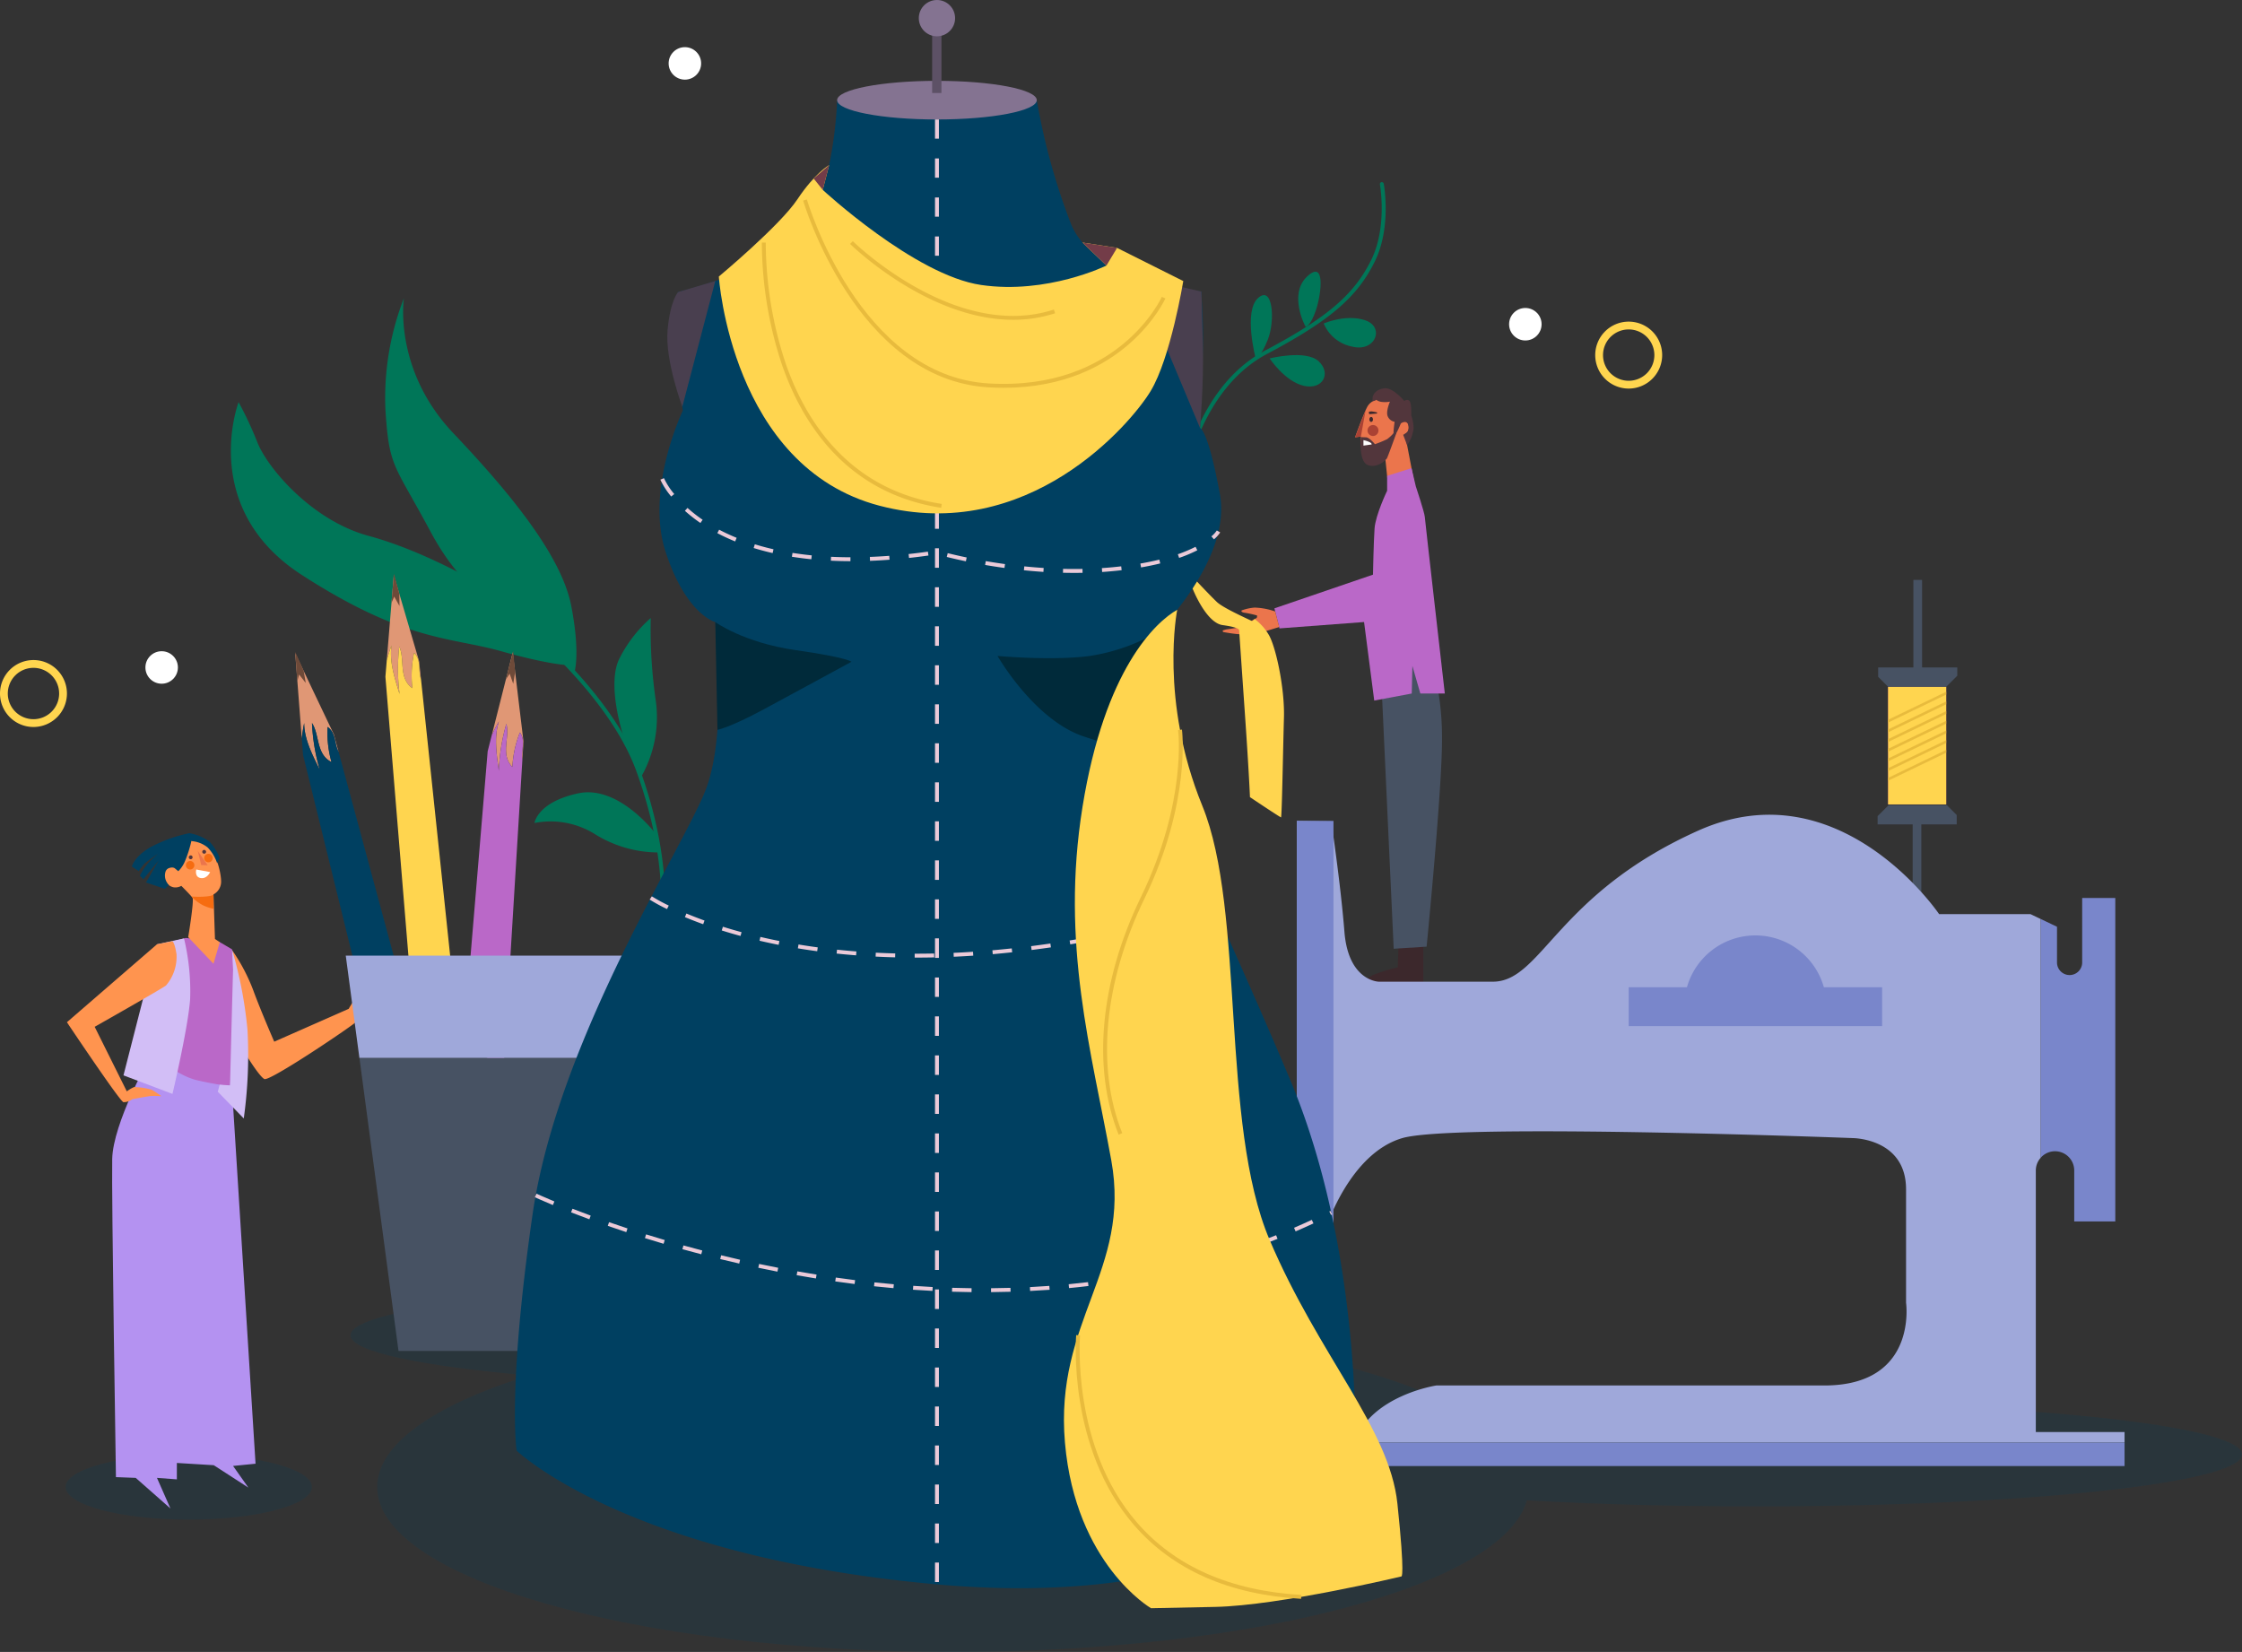 <svg xmlns="http://www.w3.org/2000/svg" width="408.079" height="300.661" viewBox="0 0 408.079 300.661">
  <rect x="0" y="0" width="408.079" height="300.661" fill="#333333" stroke="none"/>
  <g id="Grupo_5070" data-name="Grupo 5070" transform="translate(-125.64 -38.221)">
    <g id="Grupo_5048" data-name="Grupo 5048" transform="translate(137.593 271.781)">
      <g id="Grupo_5047" data-name="Grupo 5047">
        <ellipse id="Elipse_377" data-name="Elipse 377" cx="22.408" cy="5.938" rx="22.408" ry="5.938" transform="translate(0 31.142)" fill="#004061" opacity="0.19" style="mix-blend-mode: multiply;isolation: isolate"/>
        <path id="Trazado_12848" data-name="Trazado 12848" d="M471.231,388.929c-19.666,0-37.833.685-52.53,1.844-7.519-4.248-18.462-7.915-31.788-10.7,3.708-1.043,5.744-2.175,5.744-3.358,0-5.227-39.653-9.463-88.568-9.463s-88.567,4.236-88.567,9.463c0,2.949,12.635,5.584,32.436,7.32-17.127,5.344-27.585,12.47-27.585,20.3,0,16.581,46.921,30.022,104.8,30.022,55.038,0,100.162-12.154,104.462-27.6,12.4.707,26.56,1.107,41.6,1.107,48.915,0,88.567-4.236,88.567-9.463S520.145,388.929,471.231,388.929Z" transform="translate(-163.673 -367.25)" fill="#004061" opacity="0.19" style="mix-blend-mode: multiply;isolation: isolate"/>
      </g>
    </g>
    <g id="Grupo_5067" data-name="Grupo 5067" transform="translate(137.824 38.221)">
      <path id="Trazado_12849" data-name="Trazado 12849" d="M230.917,174.856s-10.656-6.394-20.984-9.18-18.361-12.3-20.246-16.967a64.974,64.974,0,0,0-3.443-7.377s-7.324,19.284,11.5,31.445,27.1,11.3,36.2,13.861,12.378,2.563,12.378,2.563Z" transform="translate(-155.001 -68.139)" fill="#007658"/>
      <g id="Grupo_5050" data-name="Grupo 5050" transform="translate(77.231 108.633)">
        <g id="Grupo_5049" data-name="Grupo 5049">
          <path id="Trazado_12850" data-name="Trazado 12850" d="M282.71,250.451a.411.411,0,0,1-.051,0,.356.356,0,0,1-.3-.4c.016-.109,1.5-11.116-4.386-27.182S251.953,192.048,251.75,191.9a.355.355,0,0,1,.417-.575c.2.148,20.509,15.026,26.47,31.292,5.956,16.248,4.439,27.417,4.423,27.528A.355.355,0,0,1,282.71,250.451Z" transform="translate(-251.604 -191.258)" fill="#007658"/>
        </g>
      </g>
      <g id="Grupo_5052" data-name="Grupo 5052" transform="translate(203.394 33.149)">
        <g id="Grupo_5051" data-name="Grupo 5051">
          <path id="Trazado_12851" data-name="Trazado 12851" d="M429.692,137.326a.337.337,0,0,1-.065-.006.355.355,0,0,1-.285-.413c.028-.15,2.913-15.091,14.68-21.332,11.326-6.007,16.2-10.174,19.329-16.51,2.947-5.976,1.589-13.65,1.574-13.727a.355.355,0,0,1,.7-.128c.059.323,1.413,7.984-1.637,14.169-3.2,6.489-8.155,10.735-19.633,16.823-11.459,6.078-14.287,20.686-14.314,20.833A.355.355,0,0,1,429.692,137.326Z" transform="translate(-429.337 -84.92)" fill="#007658"/>
        </g>
      </g>
      <path id="Trazado_12852" data-name="Trazado 12852" d="M161.2,309.5s-6.659,11.864-6.795,18.387.679,57.891.679,57.891l3.6.136,6.322,5.572-2.454-5.572,3.622.272V383.2l6.714.408,6.3,4.077-2.785-3.941,4.093-.407-4.224-67.3.75-5.54Z" transform="translate(-146.166 -116.934)" fill="#b492f1"/>
      <path id="Trazado_12853" data-name="Trazado 12853" d="M185.22,281.935a33.8,33.8,0,0,1,3.757,7.111c1.391,3.813,3.864,9.48,3.864,9.48l13.55-5.976s2.01-3.452,2.37-3.349-.409,1.7-.409,1.7l6.282-2.576s-4.894,3.3-5.307,3.5-.618,2.175-1.545,3.071-15.817,10.942-16.744,10.428-3.143-4.122-3.143-4.122Z" transform="translate(-155.111 -108.936)" fill="#ff944f"/>
      <path id="Trazado_12854" data-name="Trazado 12854" d="M169.567,278.714l-3.967.994-5.16,17.165s6.047,6.6,11.29,7.77,5.875.9,5.875.9a125.227,125.227,0,0,0,1.175-14.3,64.066,64.066,0,0,0-.813-10.46l-2.223-1.31Z" transform="translate(-147.921 -108.001)" fill="#ba68c8"/>
      <g id="Grupo_5053" data-name="Grupo 5053" transform="translate(41.552 118.654)">
        <path id="Trazado_12855" data-name="Trazado 12855" d="M205.809,226.928a35.631,35.631,0,0,1-1.42-8.518c1.42,2.13.71,5.679,3.549,7.1a19.652,19.652,0,0,1-.71-6.389c1.534,1.023,1.232,3.146,2,4.521l-.856-3.171-7.035-14.78,1.193,15.527c.1-.9.241-1.826.437-2.807C202.97,221.249,204.39,224.088,205.809,226.928Z" transform="translate(-201.34 -205.467)" fill="#e09775"/>
        <path id="Trazado_12856" data-name="Trazado 12856" d="M209.718,228.84c-.769-1.375-.468-3.5-2-4.521a19.652,19.652,0,0,0,.71,6.389c-2.839-1.42-2.13-4.969-3.549-7.1a35.631,35.631,0,0,0,1.42,8.518c-1.42-2.839-2.839-5.679-2.839-8.518-.2.98-.334,1.9-.437,2.807l.231,3.015L215.9,280.874l8.548,2.494Z" transform="translate(-201.828 -210.666)" fill="#004061"/>
        <path id="Trazado_12857" data-name="Trazado 12857" d="M201.34,205.376l.016.221.375,5.1.314-1.212,1.213,1.54-.373-2.176" transform="translate(-201.34 -205.376)" fill="#6e4a39"/>
      </g>
      <g id="Grupo_5054" data-name="Grupo 5054" transform="translate(57.967 104.418)">
        <path id="Trazado_12858" data-name="Trazado 12858" d="M227.148,207.308a35.644,35.644,0,0,1-.055-8.635c1.065,2.327-.2,5.719,2.382,7.57a19.662,19.662,0,0,1,.309-6.421c1.353,1.252.72,3.3,1.262,4.781l-.344-3.266-4.61-15.707-1.276,15.521c.244-.875.527-1.765.875-2.7C225.242,201.252,226.194,204.28,227.148,207.308Z" transform="translate(-224.567 -185.41)" fill="#e09775"/>
        <path id="Trazado_12859" data-name="Trazado 12859" d="M230.944,209.842c-.542-1.479.091-3.529-1.262-4.781a19.663,19.663,0,0,0-.309,6.421c-2.579-1.851-1.317-5.243-2.382-7.57a35.644,35.644,0,0,0,.055,8.635c-.953-3.028-1.906-6.056-1.457-8.86-.349.937-.631,1.828-.875,2.7l-.248,3.013,4.354,52.8,8.046,3.813Z" transform="translate(-224.466 -190.65)" fill="#ffd54f"/>
        <path id="Trazado_12860" data-name="Trazado 12860" d="M226.477,185.321l-.019.221-.435,5.093.5-1.147.955,1.712-.025-2.207" transform="translate(-224.918 -185.321)" fill="#6e4a39"/>
      </g>
      <g id="Grupo_5055" data-name="Grupo 5055" transform="translate(72.162 118.499)">
        <path id="Trazado_12861" data-name="Trazado 12861" d="M253.021,227.008a35.655,35.655,0,0,1,1.371-8.526c.667,2.471-1.138,5.608,1.1,7.86a19.644,19.644,0,0,1,1.365-6.281c1.127,1.458.165,3.374.455,4.923l.2-3.278-1.954-16.252-3.821,15.1c.385-.822.811-1.655,1.31-2.521C252.141,220.721,252.581,223.865,253.021,227.008Z" transform="translate(-246.574 -205.243)" fill="#e09775"/>
        <path id="Trazado_12862" data-name="Trazado 12862" d="M255.2,230.124c-.29-1.549.672-3.465-.455-4.923a19.645,19.645,0,0,0-1.365,6.281c-2.238-2.252-.434-5.389-1.1-7.86a35.655,35.655,0,0,0-1.371,8.526c-.44-3.143-.88-6.287.026-8.979-.5.867-.924,1.7-1.31,2.521l-.742,2.931-4.422,52.79,7.306,5.089Z" transform="translate(-244.463 -210.383)" fill="#ba68c8"/>
        <path id="Trazado_12863" data-name="Trazado 12863" d="M256.679,205.157l-.055.215-1.27,4.951.685-1.049.659,1.847.34-2.181" transform="translate(-247.623 -205.157)" fill="#6e4a39"/>
      </g>
      <path id="Trazado_12864" data-name="Trazado 12864" d="M273.748,283.25H214.3l2.485,18.634h56.958Z" transform="translate(-163.55 -109.317)" fill="#9fa8da"/>
      <path id="Trazado_12865" data-name="Trazado 12865" d="M217.806,309.5l7.111,53.312h49.847V309.5Z" transform="translate(-164.566 -116.934)" fill="#475263"/>
      <path id="Trazado_12866" data-name="Trazado 12866" d="M486.1,280.056v7.479h-11a4.286,4.286,0,0,1,2.611-1.966,30.731,30.731,0,0,1,3.74-1.112l.144-4.053Z" transform="translate(-239.222 -108.391)" fill="#3c282c"/>
      <path id="Trazado_12867" data-name="Trazado 12867" d="M488.587,205.638a51.127,51.127,0,0,1,2.167,14.6c.127,8.723-2.8,38.3-2.8,38.3l-5.991.383-2.55-55.2Z" transform="translate(-240.471 -86.243)" fill="#475263"/>
      <g id="Grupo_5056" data-name="Grupo 5056" transform="translate(329.568 105.543)">
        <rect id="Rectángulo_3086" data-name="Rectángulo 3086" width="1.581" height="18.972" transform="translate(6.381 42.745)" fill="#475263"/>
        <rect id="Rectángulo_3087" data-name="Rectángulo 3087" width="1.581" height="18.972" transform="translate(6.516)" fill="#475263"/>
        <rect id="Rectángulo_3088" data-name="Rectángulo 3088" width="10.573" height="21.414" transform="translate(1.914 19.452)" fill="#cc5670"/>
        <rect id="Rectángulo_3089" data-name="Rectángulo 3089" width="10.573" height="21.414" transform="translate(1.914 19.452)" fill="#ffd54f"/>
        <path id="Trazado_12868" data-name="Trazado 12868" d="M620.355,231.009l-10.573,5.1v-.517l10.573-5.1Z" transform="translate(-607.867 -199.553)" fill="#e8bb3d"/>
        <path id="Trazado_12869" data-name="Trazado 12869" d="M620.355,228.524l-10.573,5.1v-.517l10.573-5.1Z" transform="translate(-607.867 -198.832)" fill="#e8bb3d"/>
        <path id="Trazado_12870" data-name="Trazado 12870" d="M620.355,226.039l-10.573,5.1v-.517l10.573-5.1Z" transform="translate(-607.867 -198.111)" fill="#e8bb3d"/>
        <path id="Trazado_12871" data-name="Trazado 12871" d="M620.355,223.555l-10.573,5.1v-.517l10.573-5.1Z" transform="translate(-607.867 -197.39)" fill="#e8bb3d"/>
        <path id="Trazado_12872" data-name="Trazado 12872" d="M620.355,221.07l-10.573,5.1v-.517l10.573-5.1Z" transform="translate(-607.867 -196.669)" fill="#e8bb3d"/>
        <path id="Trazado_12873" data-name="Trazado 12873" d="M620.355,218.585l-10.573,5.1v-.517l10.573-5.1Z" transform="translate(-607.867 -195.948)" fill="#e8bb3d"/>
        <path id="Trazado_12874" data-name="Trazado 12874" d="M620.355,216.1l-10.573,5.1v-.517l10.573-5.1Z" transform="translate(-607.867 -195.227)" fill="#e8bb3d"/>
        <path id="Trazado_12875" data-name="Trazado 12875" d="M609.042,212.873l-1.808-1.808V209.36h14.4v1.506l-2.02,2.008Z" transform="translate(-607.128 -193.421)" fill="#475263"/>
        <path id="Trazado_12876" data-name="Trazado 12876" d="M619.678,244.648l1.808,1.808v1.705h-14.4v-1.506l2.02-2.008Z" transform="translate(-607.084 -203.66)" fill="#475263"/>
      </g>
      <path id="Trazado_12877" data-name="Trazado 12877" d="M651.5,314.558a3.5,3.5,0,0,1,3.5,3.5v9.281h7.474V268.458h-6.027V280.2a2.29,2.29,0,1,1-4.581,0v-6.5l-2.993-1.43v43.5A3.472,3.472,0,0,1,651.5,314.558Z" transform="translate(-289.642 -105.025)" fill="#7986cb"/>
      <path id="Trazado_12878" data-name="Trazado 12878" d="M608.827,359.476H592.674V311.863a3.464,3.464,0,0,1,.864-2.277v-43.5l-1.828-.873H575.076s-18.081-26.76-43.877-15.188-28.447,27.483-37.367,27.483H473.1s-5.545-.056-6.268-9.069-2.4-20.1-2.4-20.1l-6.267-.093v73.993h5.356s4.3-13.489,13.855-16.266,81.958,0,81.958,0,9.721,0,9.721,9.323v20.631S571.239,351,554.179,351H483.558s-11.9,1.79-14.96,10.4H608.827Z" transform="translate(-234.308 -98.835)" fill="#9fa8da"/>
      <path id="Trazado_12879" data-name="Trazado 12879" d="M472.571,408.118a12.645,12.645,0,0,0-.711,4.263H612.8v-4.263Z" transform="translate(-238.281 -145.548)" fill="#7986cb"/>
      <rect id="Rectángulo_3090" data-name="Rectángulo 3090" width="6.671" height="73.186" transform="translate(223.859 149.411)" fill="#7986cb"/>
      <g id="Grupo_5061" data-name="Grupo 5061" transform="translate(81.544)">
        <path id="Trazado_12880" data-name="Trazado 12880" d="M316.321,63.9s-.549,22.088-9.832,27.407a77.257,77.257,0,0,1-19.088,7.51s-1.982,2.92-.73,10.848,1.564,10.744,1.564,10.744-6.867,14.255-3.13,25.706,9.04,12.777,9.04,12.777,2.291,19.889-1.687,30.376-27,45.684-31.582,77.507-2.893,42.912-2.893,42.912,19.908,19.286,76.492,24.349,76.112-19.287,76.112-19.287,2.17-39.3-11.813-72.565-22.662-48.216-24.832-64.128.723-17.358.723-17.358,13.5-13.259,11.331-25.072-3.617-12.055-3.617-12.055.723-14.705.483-19.769l-.241-5.063s-19.408-1.761-23.717-12.27A117.9,117.9,0,0,1,352.662,63.9Z" transform="translate(-257.68 -45.672)" fill="#004061"/>
        <path id="Trazado_12881" data-name="Trazado 12881" d="M376.632,62.464c0,1.941-8.135,3.515-18.17,3.515s-18.171-1.574-18.171-3.515,8.136-3.515,18.171-3.515S376.632,60.523,376.632,62.464Z" transform="translate(-281.65 -44.235)" fill="#847391"/>
        <path id="Trazado_12882" data-name="Trazado 12882" d="M309.051,197.722s5.139,3.752,14.658,5.112,10.124,2.115,10.124,2.115-10.275,5.591-16.168,8.764-8.216,3.622-8.216,3.622Z" transform="translate(-272.586 -84.501)" fill="#002a3a"/>
        <path id="Trazado_12883" data-name="Trazado 12883" d="M381.427,204.63s9.973.906,16.772,0a35.154,35.154,0,0,0,12.373-4.361s-1.893,8.123-1.161,13.7,1.344,8.693,1.344,8.693-4.547-.349-13.613-3.371S381.427,204.63,381.427,204.63Z" transform="translate(-293.586 -85.24)" fill="#002a3a"/>
        <g id="Grupo_5057" data-name="Grupo 5057" transform="translate(76.456 21.745)">
          <path id="Trazado_12884" data-name="Trazado 12884" d="M366.1,335.046h-.71V331.5h.71Zm0-7.1h-.71V324.4h.71Zm0-7.1h-.71V317.3h.71Zm0-7.1h-.71V310.2h.71Zm0-7.1h-.71V303.1h.71Zm0-7.1h-.71V296h.71Zm0-7.1h-.71v-3.549h.71Zm0-7.1h-.71v-3.549h.71Zm0-7.1h-.71v-3.549h.71Zm0-7.1h-.71v-3.549h.71Zm0-7.1h-.71v-3.549h.71Zm0-7.1h-.71v-3.549h.71Zm0-7.1h-.71v-3.549h.71Zm0-7.1h-.71v-3.549h.71Zm0-7.1h-.71v-3.549h.71Zm0-7.1h-.71V225.02h.71Zm0-7.1h-.71v-3.549h.71Zm0-7.1h-.71v-3.549h.71Zm0-7.1h-.71v-3.549h.71Zm0-7.1h-.71v-3.549h.71Zm0-7.1h-.71v-3.549h.71Zm0-7.1h-.71v-3.549h.71Zm0-7.1h-.71v-3.549h.71Zm0-7.1h-.71v-3.549h.71Zm0-7.1h-.71v-3.549h.71Zm0-7.1h-.71v-3.549h.71Zm0-7.1h-.71v-3.549h.71Zm0-7.1h-.71v-3.549h.71Zm0-7.1h-.71V132.74h.71Zm0-7.1h-.71v-3.549h.71Zm0-7.1h-.71v-3.549h.71Zm0-7.1h-.71v-3.549h.71Zm0-7.1h-.71v-3.549h.71Zm0-7.1h-.71V97.248h.71Zm0-7.1h-.71V90.149h.71Zm0-7.1h-.71V83.051h.71Zm0-7.1h-.71V75.952h.71Zm0-7.1h-.71V68.854h.71Z" transform="translate(-365.388 -68.854)" fill="#ebcad8"/>
        </g>
        <g id="Grupo_5058" data-name="Grupo 5058" transform="translate(26.464 87.028)">
          <path id="Trazado_12885" data-name="Trazado 12885" d="M370.3,178.066q-1.034,0-2.051-.026l.018-.71q1.74.044,3.534.011l.013.71Q371.051,178.066,370.3,178.066Zm5.076-.165-.047-.708q.919-.062,1.845-.148.859-.081,1.671-.175l.082.7q-.82.1-1.687.177Q376.3,177.838,375.374,177.9Zm-10.687-.019c-1.161-.075-2.357-.174-3.552-.3l.072-.706c1.187.121,2.373.219,3.525.292Zm-7.09-.718c-1.171-.16-2.356-.344-3.522-.544l.12-.7c1.158.2,2.335.38,3.5.54Zm24.859-.1-.121-.7c1.205-.208,2.366-.448,3.448-.713l.169.689C384.853,176.614,383.677,176.858,382.456,177.068Zm-31.882-1.111c-1.207-.251-2.377-.517-3.478-.791l.172-.689c1.092.272,2.253.536,3.451.784Zm-21.014-.022c-1.207,0-2.406-.033-3.563-.089l.034-.709c1.146.055,2.334.085,3.531.088Zm3.563-.065-.027-.709c1.153-.044,2.34-.111,3.53-.2l.053.708C335.481,175.758,334.285,175.826,333.123,175.87Zm-10.68-.285c-1.2-.119-2.389-.273-3.536-.455l.111-.7c1.134.18,2.31.331,3.5.449Zm17.782-.241-.077-.706c1.151-.125,2.333-.27,3.512-.434l.1.7C342.571,175.072,341.383,175.219,340.225,175.344Zm49.163,0-.234-.67a25.4,25.4,0,0,0,3.221-1.357l.324.632A26.258,26.258,0,0,1,389.388,175.339Zm-73.987-.883c-1.183-.269-2.344-.579-3.452-.921l.209-.678c1.091.337,2.235.642,3.4.907Zm-6.822-2.12c-1.128-.459-2.22-.966-3.247-1.508l.331-.628c1.007.531,2.078,1.029,3.184,1.479Zm87.149-.383-.468-.534a5.024,5.024,0,0,0,.991-1.08l.613.359A5.622,5.622,0,0,1,395.728,171.953Zm-93.47-2.973a27.351,27.351,0,0,1-2.829-2.214l.474-.528a26.586,26.586,0,0,0,2.756,2.157Zm-5.318-4.818a13.8,13.8,0,0,1-1.978-3.068l.656-.272a13.418,13.418,0,0,0,1.874,2.893Z" transform="translate(-294.962 -160.823)" fill="#ebcad8"/>
        </g>
        <g id="Grupo_5059" data-name="Grupo 5059" transform="translate(24.521 163.136)">
          <path id="Trazado_12886" data-name="Trazado 12886" d="M340.689,279.192h-.229v-.71h.229q1.628,0,3.313-.036l.015.71Q342.325,279.192,340.689,279.192Zm-3.786-.048q-1.814-.047-3.555-.137l.036-.708q1.731.087,3.536.136Zm10.669-.107-.031-.708q1.74-.077,3.536-.2l.046.708Q349.32,278.959,347.572,279.036Zm-17.775-.257c-1.188-.092-2.38-.2-3.544-.324l.075-.706c1.157.121,2.342.229,3.524.322Zm24.873-.211-.062-.707q1.738-.152,3.524-.344l.077.706Q356.415,278.416,354.67,278.568Zm-31.95-.537c-1.166-.156-2.351-.333-3.52-.526l.116-.7c1.162.192,2.34.368,3.5.523Zm39.021-.224-.09-.7q1.733-.22,3.51-.481l.1.7Q363.48,277.585,361.741,277.808ZM315.7,276.87c-1.169-.231-2.34-.483-3.481-.749l.16-.692c1.134.264,2.3.515,3.458.745Zm53.08-.092-.116-.7q1.725-.285,3.49-.61l.128.7Q370.508,276.491,368.777,276.778Zm6.993-1.284-.141-.7q1.716-.346,3.468-.728l.151.694Q377.491,275.146,375.77,275.493Zm-67.009-.243c-1.156-.313-2.306-.65-3.42-1l.212-.678c1.1.346,2.247.68,3.394.991Zm73.955-1.276-.163-.69q1.706-.4,3.443-.84l.174.688Q384.426,273.572,382.716,273.974Zm-80.753-.86c-1.151-.415-2.269-.85-3.326-1.29l.273-.656c1.046.437,2.154.867,3.293,1.279Zm87.645-.875-.184-.686q1.693-.454,3.417-.943l.194.684Q391.307,271.784,389.609,272.239Zm-94.226-1.883a31.148,31.148,0,0,1-3.158-1.724l.39-.593a30.956,30.956,0,0,0,3.079,1.679Z" transform="translate(-292.224 -268.04)" fill="#ebcad8"/>
        </g>
        <g id="Grupo_5060" data-name="Grupo 5060" transform="translate(3.628 217.255)">
          <path id="Trazado_12887" data-name="Trazado 12887" d="M345.824,362.2l-.006-.71q1.762-.015,3.539-.068l.021.71Q347.594,362.183,345.824,362.2Zm-3.552,0q-1.788-.021-3.556-.077l.022-.71q1.761.055,3.542.077Zm10.659-.207-.036-.708q1.761-.09,3.533-.221l.053.708Q354.7,361.9,352.931,361.986Zm-17.77-.016q-1.786-.091-3.55-.215l.05-.708q1.757.125,3.536.215Zm-7.1-.5q-1.784-.158-3.54-.346l.076-.706q1.749.186,3.527.345Zm31.957-.008-.068-.707q1.756-.168,3.519-.378l.084.7Q361.787,361.3,360.023,361.465Zm-39.03-.747q-1.779-.224-3.525-.473l.1-.7q1.74.249,3.514.471Zm46.092-.1-.1-.7q1.746-.251,3.5-.546l.118.7Q368.839,360.37,367.085,360.621Zm-53.133-.909q-1.775-.285-3.507-.593l.124-.7q1.726.306,3.5.59Zm60.145-.273-.135-.7q1.731-.335,3.465-.717l.153.693Q375.836,359.1,374.1,359.44Zm-67.149-.969q-1.769-.345-3.486-.708l.146-.694q1.712.361,3.475.7Zm74.094-.561-.17-.689q1.711-.424,3.423-.894l.189.685Q382.763,357.484,381.042,357.909ZM299.987,357q-1.762-.4-3.461-.818l.168-.689q1.693.414,3.451.816Zm87.912-.978-.207-.679c1.136-.346,2.271-.708,3.37-1.075l.225.674C390.181,355.31,389.041,355.674,387.9,356.022Zm-94.821-.713q-1.758-.459-3.435-.926l.19-.684q1.671.463,3.424.924Zm101.567-1.541-.243-.667c1.115-.407,2.227-.83,3.305-1.258l.262.659C396.884,352.934,395.765,353.359,394.644,353.768ZM286.222,353.4q-1.757-.52-3.4-1.034l.212-.678q1.641.513,3.394,1.031Zm-6.792-2.121q-1.769-.584-3.37-1.144l.233-.669q1.6.556,3.359,1.139Zm121.823-.138-.28-.652c1.089-.468,2.176-.954,3.231-1.443l.3.645C403.443,350.187,402.35,350.675,401.254,351.145Zm-128.545-2.2c-1.212-.447-2.325-.87-3.331-1.261l.258-.661c1,.39,2.109.811,3.317,1.255Zm135-.789-.319-.633.2-.1.316.635Zm-141.638-1.8c-2.108-.877-3.271-1.422-3.282-1.427l.3-.642c.011,0,1.161.544,3.253,1.413Z" transform="translate(-262.791 -344.281)" fill="#ebcad8"/>
        </g>
        <rect id="Rectángulo_3091" data-name="Rectángulo 3091" width="1.692" height="10.774" transform="translate(75.937 6.152)" fill="#5d5166"/>
        <circle id="Elipse_378" data-name="Elipse 378" cx="3.303" cy="3.303" r="3.303" transform="translate(73.509)" fill="#847391"/>
        <path id="Trazado_12888" data-name="Trazado 12888" d="M417.067,109.128l11.561,27.57s.682-7.886.518-15.182-.277-9.649-.277-9.649Z" transform="translate(-303.927 -58.795)" fill="#493f4f"/>
        <path id="Trazado_12889" data-name="Trazado 12889" d="M305.482,110.284l-6,22.88s-3.182-8.48-2.683-13.968,1.934-6.919,1.934-6.919Z" transform="translate(-269.017 -59.131)" fill="#493f4f"/>
      </g>
      <path id="Trazado_12890" data-name="Trazado 12890" d="M309.957,100.842s2.25,34.642,29.251,41.713,45.686-14.823,49.341-20.857,5.946-20.036,5.946-20.036l-12.054-6.037-6.286-.971,4.357,4.185s-10.768,5.3-22.822,3.536-28.821-17.311-28.821-17.311l1.158-4.495s-2.553,1.394-5.767,6.216S309.957,100.842,309.957,100.842Z" transform="translate(-191.304 -50.509)" fill="#ffd54f"/>
      <path id="Trazado_12891" data-name="Trazado 12891" d="M403.215,100.411l4.357,4.186,1.929-3.214Z" transform="translate(-218.363 -56.266)" fill="#733c48"/>
      <path id="Trazado_12892" data-name="Trazado 12892" d="M335.925,85.064,334.273,83l2.811-2.429Z" transform="translate(-198.359 -50.509)" fill="#733c48"/>
      <g id="Grupo_5062" data-name="Grupo 5062" transform="translate(133.993 36.301)">
        <path id="Trazado_12893" data-name="Trazado 12893" d="M368.062,123.638c-.879,0-1.777-.025-2.7-.078-24.138-1.388-33.7-33.678-33.791-34l.682-.2c.092.322,9.516,32.133,33.149,33.492s31.383-15.589,31.458-15.76l.65.285C397.432,107.546,390.083,123.638,368.062,123.638Z" transform="translate(-331.567 -89.36)" fill="#e8bb3d"/>
      </g>
      <g id="Grupo_5063" data-name="Grupo 5063" transform="translate(142.542 43.893)">
        <path id="Trazado_12894" data-name="Trazado 12894" d="M373.281,114.367c-15.565,0-29.509-13.646-29.67-13.807l.5-.5c.185.183,18.685,18.279,36.595,12.444l.22.675A24.554,24.554,0,0,1,373.281,114.367Z" transform="translate(-343.611 -100.056)" fill="#e8bb3d"/>
      </g>
      <g id="Grupo_5064" data-name="Grupo 5064" transform="translate(126.483 44.135)">
        <path id="Trazado_12895" data-name="Trazado 12895" d="M353.624,148.68c-17.474-2.689-25.417-15.693-29.005-26.129a71.052,71.052,0,0,1-3.628-22.154l.71.019a70.265,70.265,0,0,0,3.6,21.922c3.525,10.243,11.32,23.006,28.435,25.64Z" transform="translate(-320.988 -100.397)" fill="#e8bb3d"/>
      </g>
      <path id="Trazado_12896" data-name="Trazado 12896" d="M419.07,194.565s-3.3,16.432,4.565,35.668,3.211,57.771,12.25,79.012,21.816,34.259,23.263,48,.723,13.259.723,13.259-22.151,5.3-33.858,5.545l-11.707.241s-13.741-7.955-15.67-30.135,12.054-31.34,8.438-51.35-9.277-39.3-5.242-64.368S415.154,196.784,419.07,194.565Z" transform="translate(-216.982 -83.585)" fill="#ffd54f"/>
      <g id="Grupo_5065" data-name="Grupo 5065" transform="translate(188.605 132.786)">
        <path id="Trazado_12897" data-name="Trazado 12897" d="M411.322,299.008c-4.863-12.158-3.386-27.916,4.052-43.232,8.444-17.387,6.791-30.266,6.773-30.395l.7-.1c.018.13,1.7,13.223-6.838,30.8-7.351,15.137-8.821,30.685-4.031,42.657Z" transform="translate(-408.502 -225.284)" fill="#e8bb3d"/>
      </g>
      <g id="Grupo_5066" data-name="Grupo 5066" transform="translate(183.614 242.992)">
        <path id="Trazado_12898" data-name="Trazado 12898" d="M442.492,428.543c-13.151-.771-23.392-5.3-30.438-13.462-12.148-14.068-10.518-34.341-10.5-34.544l.707.062c-.018.2-1.618,20.184,10.334,34.022,6.916,8.008,16.989,12.454,29.939,13.212Z" transform="translate(-401.471 -380.537)" fill="#e8bb3d"/>
      </g>
      <path id="Trazado_12899" data-name="Trazado 12899" d="M578.788,287.5a12.947,12.947,0,0,0-24.923,0h-10.6v7.076H589.39V287.5Z" transform="translate(-258.999 -107.814)" fill="#7986cb"/>
      <path id="Trazado_12900" data-name="Trazado 12900" d="M484.156,157.1l-1.972-10.292s.838-.243.621-1.54-.621-1.242-.621-1.242-.351-3.377-2.3-3.647-3.836.109-4.593,1.567-2.188,5.483-2.188,5.483l1.053-.135s-.108,3.782,1.026,4.862,3.444-.7,3.444-.7l.473,4.619a19.9,19.9,0,0,1,2.508,1.242A2.535,2.535,0,0,0,484.156,157.1Z" transform="translate(-238.643 -67.839)" fill="#eb754c"/>
      <path id="Trazado_12901" data-name="Trazado 12901" d="M478.119,139.767a2.04,2.04,0,0,0,1.232.5,4.5,4.5,0,0,0,1.393-.06s-.848,1.917-.363,2.765a1.688,1.688,0,0,0,1.211.909s-.4,2.664-.06,2.523,1.13-2.059,1.171-2.18.787-.525,1.151-.161a1.264,1.264,0,0,1,.03,1.7,3.415,3.415,0,0,1-.737.477l.728,1.909a6.89,6.89,0,0,0,1.169-3.04,7.04,7.04,0,0,0-.424-2.382s.1-2.422-.4-2.725a.654.654,0,0,0-.848.1s-2.078-2.5-3.633-2.321-2.142,1.168-2.16,1.777l-.018.608.644-.226Z" transform="translate(-239.934 -67.108)" fill="#52363c"/>
      <path id="Trazado_12902" data-name="Trazado 12902" d="M480.638,149.066a6.73,6.73,0,0,1-1.3,1.249,19,19,0,0,1-2.213.911s-.982-1.232-1.642-1.25-.914-.035-.914-.035-.479,4.516,1.324,5.105,3.249-1.017,3.392-1.2,1.748-4.657,1.748-4.657" transform="translate(-239.049 -70.383)" fill="#52363c"/>
      <path id="Trazado_12903" data-name="Trazado 12903" d="M475.248,151.078a4.411,4.411,0,0,1,1.214.41c.375.25.268.375.268.375l-1.481.207Z" transform="translate(-239.264 -70.967)" fill="#fff"/>
      <path id="Trazado_12904" data-name="Trazado 12904" d="M477.425,145.575c0,.252-.148.456-.331.456s-.331-.2-.331-.456.148-.456.331-.456S477.425,145.323,477.425,145.575Z" transform="translate(-239.703 -69.238)" fill="#3c282c"/>
      <path id="Trazado_12905" data-name="Trazado 12905" d="M478.152,143.9a7.167,7.167,0,0,0-1.006-.195,2.339,2.339,0,0,0-.512.069s.023.434.092.434,1.369-.114,1.369-.114Z" transform="translate(-239.666 -68.827)" fill="#3c282c"/>
      <path id="Trazado_12906" data-name="Trazado 12906" d="M475.015,143.445l-.853,4.761-1.053.135Z" transform="translate(-238.643 -68.752)" fill="#aa4234"/>
      <circle id="Elipse_379" data-name="Elipse 379" cx="0.999" cy="0.999" r="0.999" transform="translate(236.722 77.358)" fill="#aa4234"/>
      <path id="Trazado_12907" data-name="Trazado 12907" d="M478.153,161.55l-.777-3.3-4.44,1.406v2.705s-2.115,4.4-2.289,6.886-.286,8.39-.286,8.39l-17.942,6.134.926,3.646,15.392-1.157,1.852,14.293,6.828-1.28.116-5.028,1.447,5.028h4.456s-3.588-31.357-3.646-32.167S478.153,161.55,478.153,161.55Z" transform="translate(-232.64 -73.047)" fill="#ba68c8"/>
      <path id="Trazado_12908" data-name="Trazado 12908" d="M516.762,238.4" transform="translate(-251.309 -96.305)" fill="#475263"/>
      <path id="Trazado_12909" data-name="Trazado 12909" d="M448.717,194.71A12.362,12.362,0,0,0,444.95,194a8.744,8.744,0,0,0-2.335.516c-.112.112-.089.359.7.449a20.506,20.506,0,0,1,2.02.449c.18.023.023.449.023.449s-2.828,1.639-3.142,1.728-2.4.382-2.4.382l-.651.18.045.292s2.132.381,2.963.4,4.175-.359,4.175-.359l3.1-.948Z" transform="translate(-228.793 -83.416)" fill="#eb754c"/>
      <path id="Trazado_12910" data-name="Trazado 12910" d="M431.438,188.6s2.428,6.253,5.481,6.659,2.987.907,2.987.907.32,4.64,1.067,15.415.907,14.988.907,14.988,5.493,3.681,5.654,3.681.373-12.642.533-18.136S446.52,198.9,445.24,196.92a9.6,9.6,0,0,0-2.506-2.768s-.418.471-.583.334-5.072-2.27-6.3-3.443-3.612-3.713-3.612-3.713Z" transform="translate(-226.552 -81.485)" fill="#ffd54f"/>
      <path id="Trazado_12911" data-name="Trazado 12911" d="M169.631,258.653s-1.32-.508-1.793.677a2.2,2.2,0,0,0,1.523,2.853,2.151,2.151,0,0,0,1.489-.247s1.692,1.692,2.03,2.165-.778,7.174-.778,7.174l4.6,4.838,1.151-3.925-.879-.576-.271-8.121a2.648,2.648,0,0,0,1.388-2.165c.067-1.523-.914-6.057-3.079-7.174a4.3,4.3,0,0,0-3.79-.27Z" transform="translate(-150.03 -100.707)" fill="#ff944f"/>
      <path id="Trazado_12912" data-name="Trazado 12912" d="M176.345,256.393c.026.08,1.809,2.607,1.809,2.607l-1.171-.026Z" transform="translate(-152.536 -101.525)" fill="#eb754c"/>
      <path id="Trazado_12913" data-name="Trazado 12913" d="M174.73,267.923a15.49,15.49,0,0,0,2.663,0c1.355-.131,1.347-.378,1.347-.378v2.617a8.107,8.107,0,0,1-1.852-.612A7.63,7.63,0,0,1,174.73,267.923Z" transform="translate(-152.067 -104.76)" fill="#f66c10"/>
      <path id="Trazado_12914" data-name="Trazado 12914" d="M174.85,259.748a.776.776,0,1,1-.776-.776A.776.776,0,0,1,174.85,259.748Z" transform="translate(-151.652 -102.273)" fill="#f66c10"/>
      <path id="Trazado_12915" data-name="Trazado 12915" d="M179.548,257.912a.776.776,0,1,1-.776-.776A.776.776,0,0,1,179.548,257.912Z" transform="translate(-153.015 -101.74)" fill="#f66c10"/>
      <path id="Trazado_12916" data-name="Trazado 12916" d="M178.469,261.634l-2.531-.476s-.361,1.366.806,1.56S178.469,261.634,178.469,261.634Z" transform="translate(-152.403 -102.907)" fill="#fff"/>
      <path id="Trazado_12917" data-name="Trazado 12917" d="M173.3,259.119" transform="translate(-151.652 -102.316)" fill="#52363c"/>
      <path id="Trazado_12918" data-name="Trazado 12918" d="M174.74,257.892a.347.347,0,1,1-.346-.347A.346.346,0,0,1,174.74,257.892Z" transform="translate(-151.869 -101.859)" fill="#52363c"/>
      <path id="Trazado_12919" data-name="Trazado 12919" d="M178.2,256.481a.347.347,0,1,1-.347-.346A.347.347,0,0,1,178.2,256.481Z" transform="translate(-152.873 -101.45)" fill="#52363c"/>
      <path id="Trazado_12920" data-name="Trazado 12920" d="M170.3,253.185a20.643,20.643,0,0,1-1.165,3.721,5.559,5.559,0,0,1-1.232,1.863l-.787-.654s-1.228-.207-1.536.743a2.387,2.387,0,0,0,.321,2.066c.236.385.308.347.308.347l-.742.706-3.442-1.155,2.311-4-2.8,3.414-.616-.654a10.852,10.852,0,0,1,1.515-2.3c.834-.885,1.848-1.745,1.848-1.745s-2.208,1.515-2.568,1.9-1.014,1.31-1.014,1.31l-1.245-.822s.346-1.758,3.388-3.529a26.125,26.125,0,0,1,7.059-2.541Z" transform="translate(-147.636 -100.206)" fill="#004061"/>
      <path id="Trazado_12921" data-name="Trazado 12921" d="M174.137,251.85a8.51,8.51,0,0,1,3.695,1.552,8.987,8.987,0,0,1,1.839,2.976l-.467.926a7.562,7.562,0,0,0-1.716-2.847,5.254,5.254,0,0,0-2.979-1.167l-.462-1.048" transform="translate(-151.869 -100.206)" fill="#004061"/>
      <path id="Trazado_12922" data-name="Trazado 12922" d="M168.319,278.833a40.956,40.956,0,0,1,1.114,11.072c-.373,5.2-3.211,17.231-3.211,17.231l-8.92-3.379,6.1-23.853Z" transform="translate(-147.011 -108.036)" fill="#d2bef6"/>
      <path id="Trazado_12923" data-name="Trazado 12923" d="M184.072,281.641a77.426,77.426,0,0,1,2.815,14.62,83.392,83.392,0,0,1-.676,16.15l-4.73-4.865.346-1.276,1.883.127s.5-19.731.555-21.015" transform="translate(-154.026 -108.85)" fill="#d2bef6"/>
      <path id="Trazado_12924" data-name="Trazado 12924" d="M159.191,280.111,142.8,294.294s9.621,14.4,10.291,14.551a2.593,2.593,0,0,0,1.6-.541s2.8-.54,3.49-.59a14.994,14.994,0,0,1,1.819.05,14.577,14.577,0,0,0-1.77-1.18,12.649,12.649,0,0,0-3.2-.492,6.3,6.3,0,0,0-1.327.786l-5.85-11.749s12.241-6.932,12.978-7.521a8.041,8.041,0,0,0,1.917-5.7c-.344-2.164-.738-2.36-.738-2.36Z" transform="translate(-142.804 -108.243)" fill="#ff944f"/>
      <path id="Trazado_12925" data-name="Trazado 12925" d="M447.251,125.414s-2.279-8.583.444-11,3.093,4.194,1.794,7.51S447.251,125.414,447.251,125.414Z" transform="translate(-230.881 -60.18)" fill="#007658"/>
      <path id="Trazado_12926" data-name="Trazado 12926" d="M459.885,117.913c-.123-.1-3.155-5.935.247-9.144s2.609,3.179,1.609,6.132S459.885,117.913,459.885,117.913Z" transform="translate(-234.411 -58.436)" fill="#007658"/>
      <path id="Trazado_12927" data-name="Trazado 12927" d="M465.061,120.761s4.1-1.794,7.619-.557,1.785,5.815-2.422,4.764A7.059,7.059,0,0,1,465.061,120.761Z" transform="translate(-236.308 -61.883)" fill="#007658"/>
      <path id="Trazado_12928" data-name="Trazado 12928" d="M451.2,129.874s6.558-1.655,8.909.51.8,5.249-2.66,4.481S451.2,129.874,451.2,129.874Z" transform="translate(-232.288 -64.639)" fill="#007658"/>
      <path id="Trazado_12929" data-name="Trazado 12929" d="M285.148,219.239s-3.712-10.45-.911-15.451a24.275,24.275,0,0,1,5.562-7.1,91.117,91.117,0,0,0,.939,15.2,21.94,21.94,0,0,1-2.762,13.846Z" transform="translate(-183.538 -84.201)" fill="#007658"/>
      <path id="Trazado_12930" data-name="Trazado 12930" d="M284.856,249.042s-6.751-9.087-14.211-7.487-7.96,5.4-7.96,5.4a15.214,15.214,0,0,1,11.1,2.087,21.985,21.985,0,0,0,11.644,3.273Z" transform="translate(-177.588 -97.164)" fill="#007658"/>
      <path id="Trazado_12931" data-name="Trazado 12931" d="M246.681,171.436s-7.317-1.74-14.018-14.241-7.555-11.6-8.228-22.3a49.913,49.913,0,0,1,3.363-20.2s-1.99,13,9.038,24.6,19.73,22.622,21.43,31.414.562,12.116.562,12.116" transform="translate(-166.468 -60.409)" fill="#007658"/>
    </g>
    <circle id="Elipse_380" data-name="Elipse 380" cx="2.957" cy="2.957" r="2.957" transform="translate(400.319 94.275)" fill="#fff"/>
    <g id="Grupo_5068" data-name="Grupo 5068" transform="translate(415.996 96.759)">
      <path id="Trazado_12932" data-name="Trazado 12932" d="M540.773,132.871a6.092,6.092,0,1,1,6.092-6.092A6.1,6.1,0,0,1,540.773,132.871Zm0-10.764a4.672,4.672,0,1,0,4.672,4.672A4.678,4.678,0,0,0,540.773,122.107Z" transform="translate(-534.681 -120.687)" fill="#ffd54f"/>
    </g>
    <g id="Grupo_5069" data-name="Grupo 5069" transform="translate(125.64 158.353)">
      <path id="Trazado_12933" data-name="Trazado 12933" d="M131.732,219.642a6.092,6.092,0,1,1,6.092-6.092A6.1,6.1,0,0,1,131.732,219.642Zm0-10.764a4.672,4.672,0,1,0,4.672,4.672A4.678,4.678,0,0,0,131.732,208.878Z" transform="translate(-125.64 -207.458)" fill="#ffd54f"/>
    </g>
    <circle id="Elipse_381" data-name="Elipse 381" cx="2.957" cy="2.957" r="2.957" transform="translate(247.343 46.803)" fill="#fff"/>
    <circle id="Elipse_382" data-name="Elipse 382" cx="2.957" cy="2.957" r="2.957" transform="translate(152.108 156.746)" fill="#fff"/>
  </g>
</svg>
